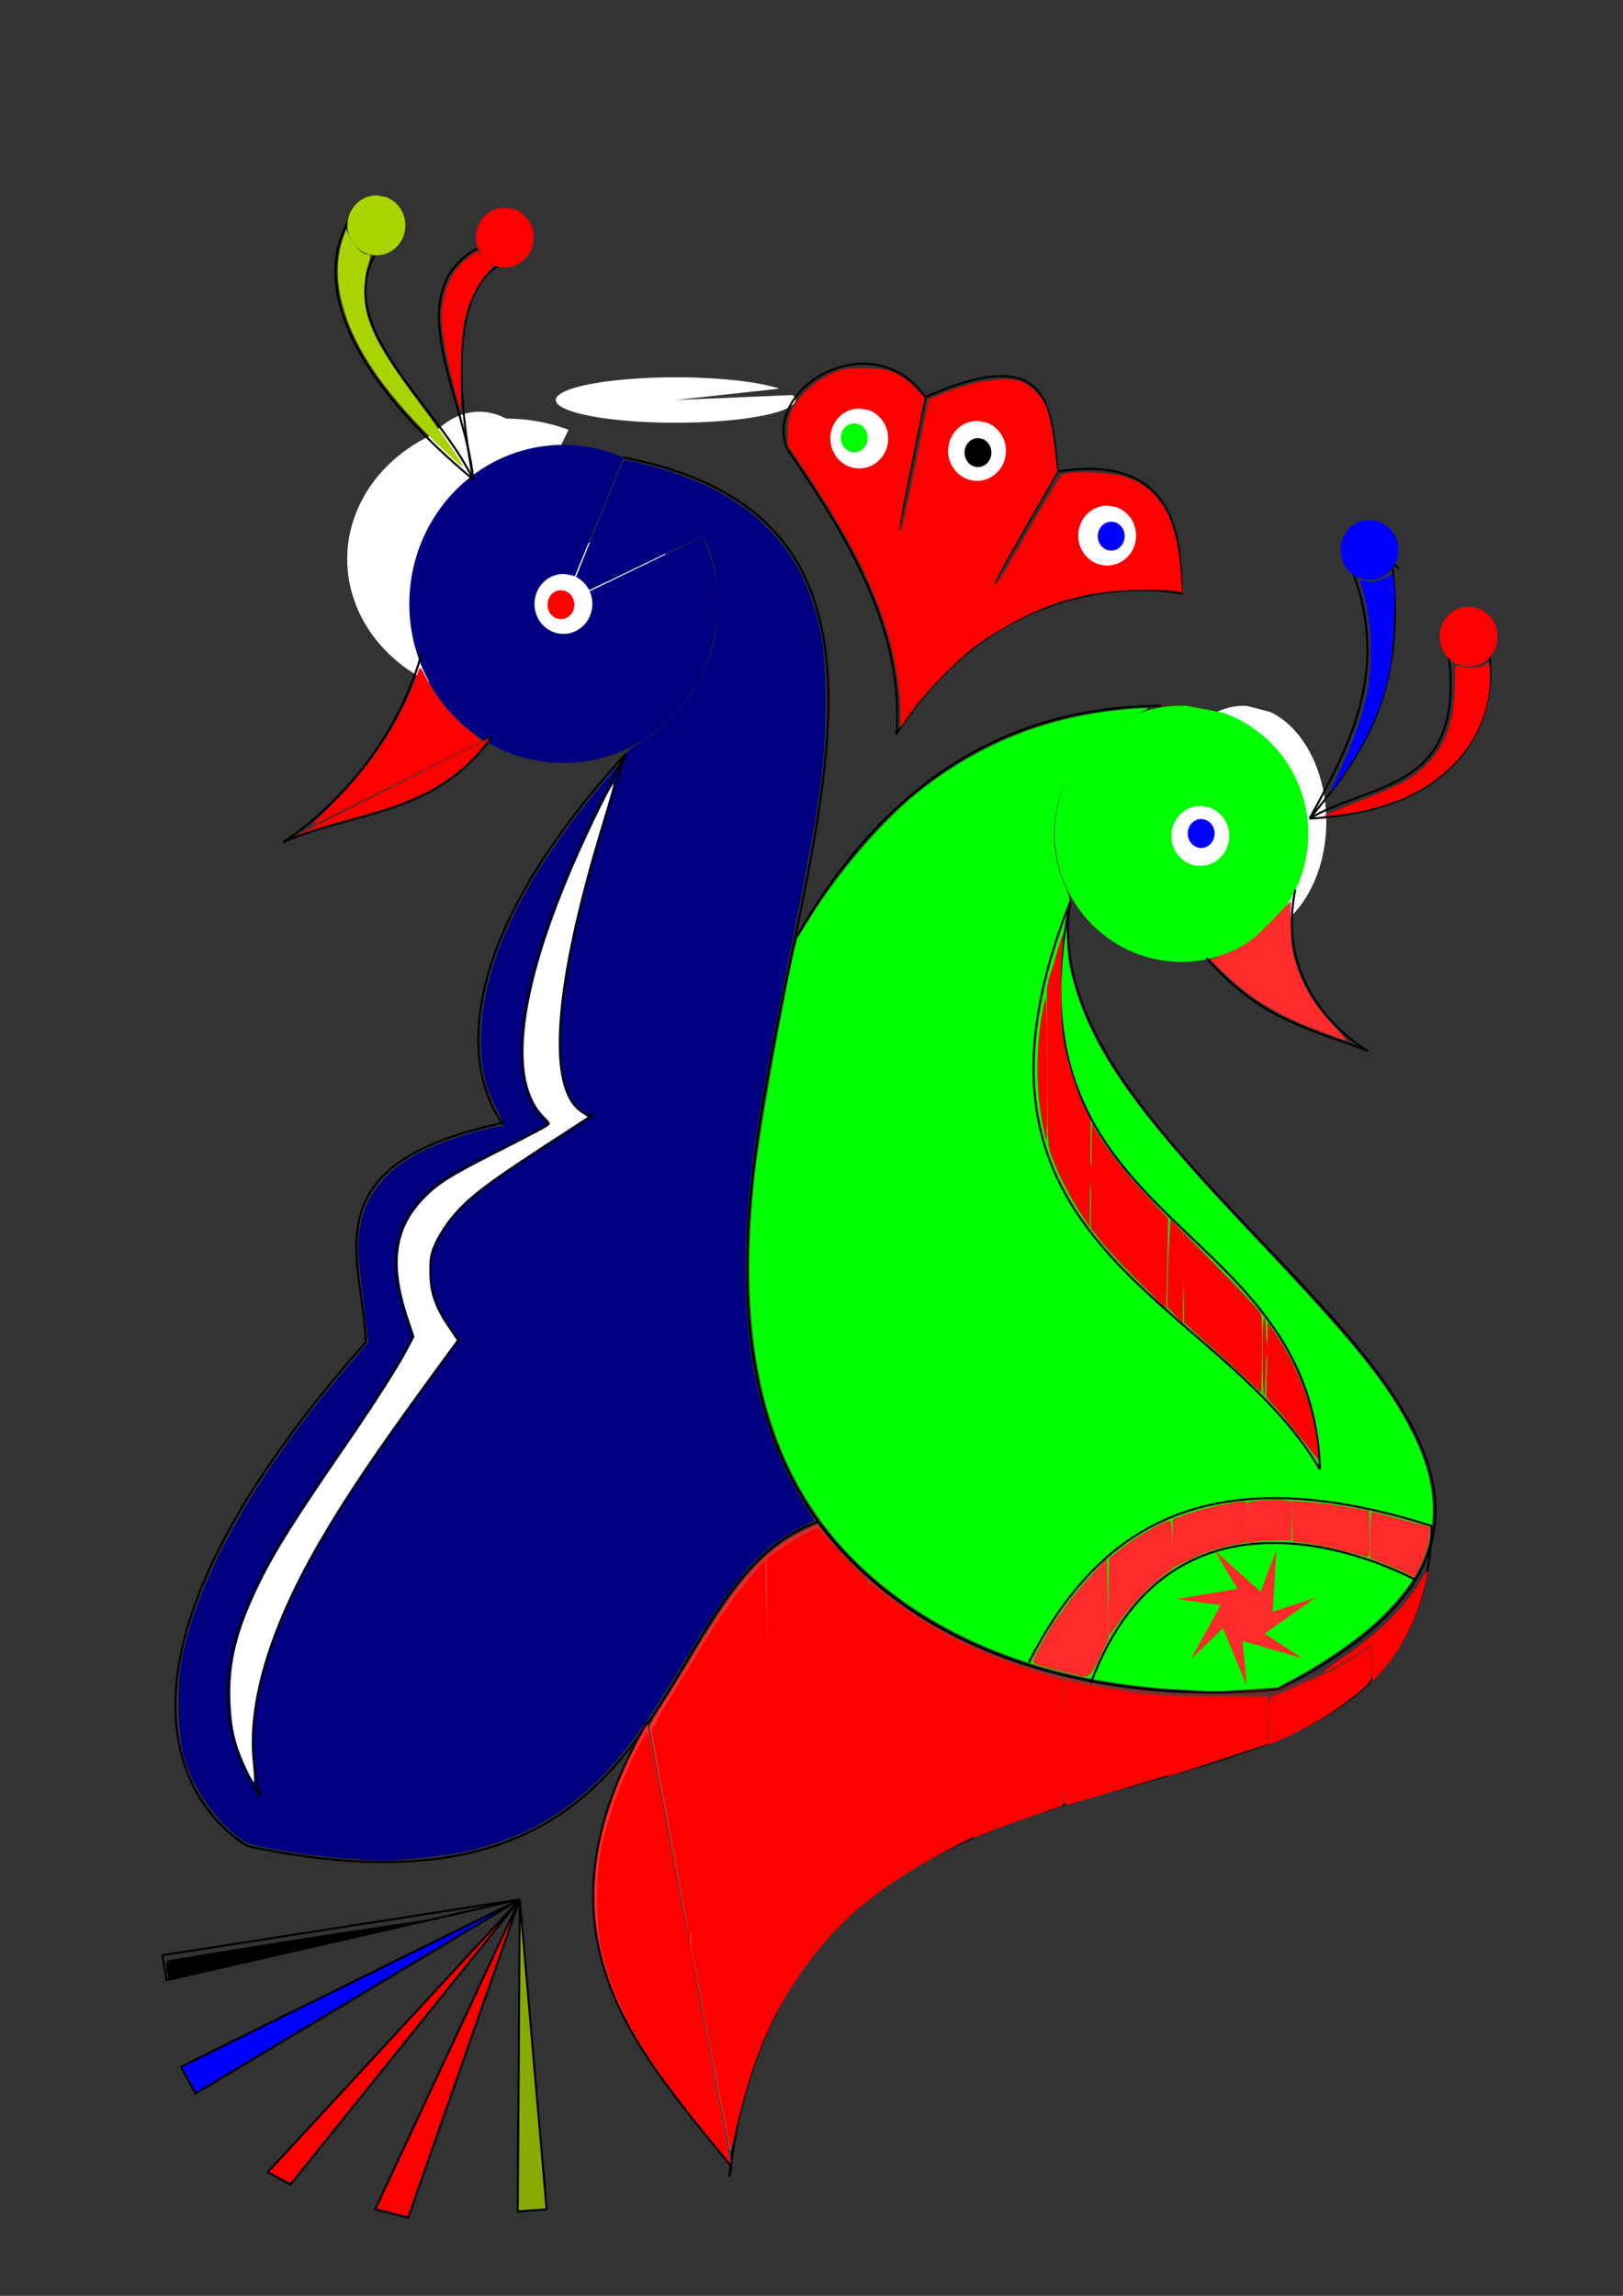 <?xml version="1.0" encoding="UTF-8" standalone="no"?>
<!-- Created with Inkscape (http://www.inkscape.org/) -->

<svg
   xmlns:dc="http://purl.org/dc/elements/1.1/"
   xmlns:cc="http://creativecommons.org/ns#"
   xmlns:rdf="http://www.w3.org/1999/02/22-rdf-syntax-ns#"
   xmlns:svg="http://www.w3.org/2000/svg"
   xmlns="http://www.w3.org/2000/svg"
   xmlns:xlink="http://www.w3.org/1999/xlink"
   xmlns:sodipodi="http://sodipodi.sourceforge.net/DTD/sodipodi-0.dtd"
   xmlns:inkscape="http://www.inkscape.org/namespaces/inkscape"
   width="210mm"
   height="297mm"
   viewBox="0 0 210 297"
   version="1.1"
   id="svg8"
   inkscape:version="0.92.2 (5c3e80d, 2017-08-06)"
   sodipodi:docname="drawing.svg">
  <rect x="0" y="0" width="210" height="297" fill="#333333" stroke="none"/>
  <defs
     id="defs2">
    <linearGradient
       inkscape:collect="always"
       id="linearGradient2361">
      <stop
         style="stop-color:#ff2a2a;stop-opacity:1;"
         offset="0"
         id="stop2357" />
      <stop
         style="stop-color:#ff2a2a;stop-opacity:0;"
         offset="1"
         id="stop2359" />
    </linearGradient>
    <linearGradient
       inkscape:collect="always"
       xlink:href="#linearGradient2361"
       id="linearGradient2365"
       x1="227.512"
       y1="936.274"
       x2="607.162"
       y2="936.274"
       gradientUnits="userSpaceOnUse"
       gradientTransform="matrix(0.265,0,0,0.265,23.813,-10.054)" />
  </defs>
  <sodipodi:namedview
     id="base"
     pagecolor="#ffffff"
     bordercolor="#666666"
     borderopacity="1.0"
     inkscape:pageopacity="0.0"
     inkscape:pageshadow="2"
     inkscape:zoom="0.98994949"
     inkscape:cx="248.52059"
     inkscape:cy="430.82926"
     inkscape:document-units="mm"
     inkscape:current-layer="layer1"
     showgrid="false"
     inkscape:window-width="1920"
     inkscape:window-height="1001"
     inkscape:window-x="-9"
     inkscape:window-y="-9"
     inkscape:window-maximized="1" />
  <g
     inkscape:label="Layer 1"
     inkscape:groupmode="layer"
     id="layer1">
    <path
       style="opacity:1;fill:#ffffff;fill-opacity:1;stroke-width:0.265"
       id="path815"
       sodipodi:type="arc"
       sodipodi:cx="62.032066"
       sodipodi:cy="67.250267"
       sodipodi:rx="9.8273821"
       sodipodi:ry="13.98512"
       sodipodi:start="6.0628393"
       sodipodi:end="5.7595865"
       d="M 71.622,64.194 A 9.827,13.985 0 0 1 64.9,80.627 9.827,13.985 0 0 1 52.877,72.333 9.827,13.985 0 0 1 57.777,54.644 a 9.827,13.985 0 0 1 12.766,5.614 l -8.511,6.993 z" />
    <path
       style="opacity:1;fill:#ffffff;fill-opacity:1;stroke-width:0.265"
       id="path817"
       sodipodi:type="arc"
       sodipodi:cx="87.422668"
       sodipodi:cy="51.748638"
       sodipodi:rx="15.501633"
       sodipodi:ry="2.9399648"
       sodipodi:start="6.0628375"
       sodipodi:end="5.7595865"
       d="m 102.549,51.106 a 15.502,2.94 0 0 1 -10.603,3.455 15.502,2.94 0 0 1 -18.966,-1.743 15.502,2.94 0 0 1 7.73,-3.719 15.502,2.94 0 0 1 20.137,1.18 l -13.425,1.47 z" />
    <path
       style="opacity:1;fill:#ffffff;fill-opacity:1;stroke-width:0.265"
       id="path819"
       sodipodi:type="arc"
       sodipodi:cx="65.506569"
       sodipodi:cy="72.328392"
       sodipodi:rx="20.579754"
       sodipodi:ry="18.174328"
       sodipodi:start="6.0628375"
       sodipodi:end="5.1142217"
       d="M 85.589,68.356 A 20.58,18.174 0 0 1 74.597,88.634 20.58,18.174 0 0 1 49.696,83.962 20.58,18.174 0 0 1 48.987,61.49 20.58,18.174 0 0 1 73.555,55.602 l -8.049,16.727 z" />
    <path
       style="opacity:1;fill:#000080;fill-opacity:1;stroke-width:0.307"
       id="path821"
       sodipodi:type="arc"
       sodipodi:cx="72.901184"
       sodipodi:cy="78.129166"
       sodipodi:rx="19.938307"
       sodipodi:ry="20.579752"
       sodipodi:start="5.8450878"
       sodipodi:end="5.1142161"
       d="M 90.957,69.399 A 19.938,20.58 0 0 1 84.499,94.869 19.938,20.58 0 0 1 59.061,92.943 19.938,20.58 0 0 1 56.273,66.773 19.938,20.58 0 0 1 80.699,59.189 l -7.798,18.941 z" />
    <path
       style="fill:none;stroke:#000000;stroke-width:0.265px;stroke-linecap:butt;stroke-linejoin:miter;stroke-opacity:1"
       d="M 81.008,97.452 C 51.074,130.326 65.239,145.56 65.239,145.56 l -0.535,-0.535 0.267,0.267 C 39.7,150.654 47.026,162.878 47.332,173.623 2.95,223.815 32.078,238.827 32.098,238.837"
       id="path2265"
       inkscape:connector-curvature="0"
       sodipodi:nodetypes="cccccc" />
    <path
       style="fill:none;stroke:#000000;stroke-width:0.265px;stroke-linecap:butt;stroke-linejoin:miter;stroke-opacity:1"
       d="M 80.699,59.189 C 141.814,71.005 73.476,151.732 105.864,196.876 v 0"
       id="path2267"
       inkscape:connector-curvature="0"
       sodipodi:nodetypes="ccc" />
    <path
       style="fill:none;stroke:#000000;stroke-width:0.265px;stroke-linecap:butt;stroke-linejoin:miter;stroke-opacity:1"
       d="m 32.098,238.837 c 57.708,12.246 50.886,-34.093 73.766,-41.961 v 0"
       id="path2269"
       inkscape:connector-curvature="0"
       sodipodi:nodetypes="ccc" />
    <path
       style="opacity:1;fill:#000080;fill-opacity:1;stroke-width:0.267"
       d="m 45.254,240.456 c -3.568,-0.231 -6.174,-0.572 -10.334,-1.35 -2.801,-0.524 -3.079,-0.635 -4.537,-1.81 -3.013,-2.427 -5.563,-6.386 -6.65,-10.326 -0.693,-2.511 -0.833,-8.611 -0.271,-11.817 1.853,-10.577 9.369,-24.068 21.078,-37.836 l 3.131,-3.682 -0.409,-3.4 c -1,-8.307 -1.049,-9.057 -0.719,-11.176 0.832,-5.354 4.453,-9.002 11.394,-11.483 3.098,-1.107 6.763,-2.06 7.107,-1.848 0.448,0.277 0.282,-0.205 -0.782,-2.269 -1.512,-2.934 -2.008,-5.142 -2.013,-8.963 -0.012,-9.874 5.531,-21.275 16.592,-34.127 1.225,-1.424 2.232,-2.747 2.236,-2.94 0.004,-0.193 0.92,-0.892 2.035,-1.554 2.963,-1.758 5.888,-4.94 7.443,-8.096 1.844,-3.744 2.361,-6.185 2.21,-10.454 -0.1,-2.848 -0.257,-3.909 -0.843,-5.704 -0.396,-1.213 -0.848,-2.205 -1.004,-2.205 -0.156,0 -4.139,1.865 -8.851,4.144 -4.712,2.279 -8.613,4.098 -8.669,4.042 -0.083,-0.083 7.054,-17.72 7.3,-18.039 0.155,-0.2 4.345,0.865 6.899,1.753 9.438,3.284 15.174,8.87 17.773,17.309 1.09,3.54 1.451,6.616 1.444,12.306 -0.01,8.219 -0.703,13.019 -4.806,33.275 -3.909,19.299 -4.92,25.85 -5.453,35.309 -0.305,5.416 -0.037,11.647 0.699,16.274 1.121,7.048 3.608,13.844 6.982,19.073 0.651,1.009 1.147,1.851 1.102,1.871 -6.64,2.99 -9.584,6.182 -16.923,18.344 -3.919,6.496 -5.689,9.096 -8.403,12.348 -5.495,6.583 -12.076,10.516 -20.498,12.249 -2.342,0.482 -8.851,1.112 -10.517,1.019 -0.367,-0.021 -2.051,-0.127 -3.742,-0.237 z"
       id="path2271"
       inkscape:connector-curvature="0" />
    <path
       style="opacity:1;fill:#ffffff;fill-opacity:1;stroke-width:0.265"
       id="path2275"
       sodipodi:type="arc"
       sodipodi:cx="72.901184"
       sodipodi:cy="78.129166"
       sodipodi:rx="3.7417734"
       sodipodi:ry="3.8754082"
       sodipodi:start="5.0426997"
       sodipodi:end="4.7522532"
       d="m 74.115,74.463 a 3.742,3.875 0 0 1 2.405,4.654 3.742,3.875 0 0 1 -4.307,2.822 3.742,3.875 0 0 1 -3.03,-4.244 3.742,3.875 0 0 1 3.867,-3.437"
       sodipodi:open="true" />
    <path
       style="fill:none;stroke:#000000;stroke-width:0.277px;stroke-linecap:butt;stroke-linejoin:miter;stroke-opacity:1"
       d="M 54.543,84.624 C 49.835,101.019 36.645,108.939 36.645,108.939"
       id="path2277"
       inkscape:connector-curvature="0"
       sodipodi:nodetypes="cc" />
    <path
       style="fill:#ff0000;stroke:#000000;stroke-width:0.282px;stroke-linecap:butt;stroke-linejoin:miter;stroke-opacity:1"
       d="M 63.629,95.319 C 56.463,105.513 45.808,104.916 36.646,108.935"
       id="path2279"
       inkscape:connector-curvature="0"
       sodipodi:nodetypes="cc" />
    <path
       style="opacity:1;fill:#ff0000;fill-opacity:1;stroke-width:0.267"
       d="m 43.34,103.693 c 5.016,-5.048 8.707,-10.843 10.846,-17.028 0.148,-0.428 0.326,-0.237 0.977,1.055 1.364,2.703 3.328,5.06 5.94,7.125 l 1.284,1.015 -10.971,5.487 c -6.034,3.018 -11.022,5.487 -11.084,5.487 -0.062,0 1.291,-1.413 3.008,-3.14 z"
       id="path2281"
       inkscape:connector-curvature="0" />
    <path
       style="fill:none;stroke:#000000;stroke-width:0.265px;stroke-linecap:butt;stroke-linejoin:miter;stroke-opacity:1"
       d="M 81.008,97.452 C 59.108,138.514 70.225,144.757 71.119,145.293"
       id="path2283"
       inkscape:connector-curvature="0"
       sodipodi:nodetypes="cc" />
    <path
       style="fill:none;stroke:#000000;stroke-width:0.265px;stroke-linecap:butt;stroke-linejoin:miter;stroke-opacity:1"
       d="M 81.008,97.452 C 65.186,144.491 76.007,144.224 76.732,144.224"
       id="path2285"
       inkscape:connector-curvature="0"
       sodipodi:nodetypes="cc" />
    <path
       style="fill:none;stroke:#000000;stroke-width:0.265px;stroke-linecap:butt;stroke-linejoin:miter;stroke-opacity:1"
       d="m 71.119,145.293 c -9.778,6.289 -25.843,7.92 -17.64,27.529 -10.09,19.773 -33.589,39.183 -19.778,59.601"
       id="path2287"
       inkscape:connector-curvature="0"
       sodipodi:nodetypes="ccc" />
    <path
       style="fill:none;stroke:#000000;stroke-width:0.265px;stroke-linecap:butt;stroke-linejoin:miter;stroke-opacity:1"
       d="m 76.732,144.224 c -11.556,8.185 -28.788,14.867 -17.373,29.132 -13.854,18.907 -30.876,41.116 -25.658,59.067"
       id="path2289"
       inkscape:connector-curvature="0"
       sodipodi:nodetypes="ccc" />
    <path
       style="opacity:1;fill:#ffffff;fill-opacity:1;stroke-width:0.267"
       d="m 31.939,228.929 c -1.448,-3.061 -1.966,-5.177 -2.113,-8.64 -0.223,-5.241 0.831,-9.446 3.95,-15.769 1.857,-3.764 4.487,-7.952 10.381,-16.531 4.433,-6.451 7.37,-11.036 8.706,-13.588 l 0.77,-1.471 -0.833,-2.513 c -2.253,-6.801 -1.682,-11.355 1.901,-15.153 1.923,-2.038 3.504,-3.039 9.935,-6.289 3.09,-1.562 5.857,-3.015 6.147,-3.23 0.514,-0.379 0.502,-0.418 -0.461,-1.41 -5.185,-5.347 -2.491,-19.89 7.391,-39.908 0.98,-1.984 1.729,-3.307 1.666,-2.94 -0.064,0.367 -0.74,2.713 -1.503,5.212 -6.338,20.749 -7.319,34.106 -2.731,37.197 l 0.893,0.602 -2.764,1.792 c -10.337,6.703 -12.399,8.239 -14.767,10.998 -0.722,0.841 -1.684,2.311 -2.138,3.266 -0.728,1.53 -0.825,2.008 -0.813,4.009 0.015,2.677 0.609,4.437 2.394,7.099 l 1.153,1.719 -3.661,5.012 c -6.943,9.505 -10.979,15.509 -14.311,21.289 -6.339,10.997 -9.212,20.617 -8.426,28.218 0.142,1.372 0.208,2.546 0.146,2.608 -0.062,0.062 -0.472,-0.649 -0.912,-1.579 z"
       id="path2291"
       inkscape:connector-curvature="0" />
    <path
       style="fill:none;stroke:#000000;stroke-width:0.265px;stroke-linecap:butt;stroke-linejoin:miter;stroke-opacity:1"
       d="M 103.192,120.971 C 114.328,101.647 129.83,91.387 150.231,91.305 h -0.802"
       id="path2293"
       inkscape:connector-curvature="0"
       sodipodi:nodetypes="ccc" />
    <path
       style="opacity:1;fill:#ffffff;fill-opacity:1;stroke-width:0.265"
       id="path2295"
       sodipodi:type="arc"
       sodipodi:cx="160.92146"
       sodipodi:cy="106.27163"
       sodipodi:rx="10.690784"
       sodipodi:ry="14.967096"
       sodipodi:start="5.0426925"
       sodipodi:end="4.7522523"
       sodipodi:open="true"
       d="m 164.389,92.114 a 10.691,14.967 0 0 1 6.87,17.972 10.691,14.967 0 0 1 -12.305,10.897 10.691,14.967 0 0 1 -8.656,-16.391 10.691,14.967 0 0 1 11.049,-13.275" />
    <path
       style="opacity:1;fill:#00ff00;fill-opacity:1;stroke-width:0.348"
       id="path2299"
       sodipodi:type="arc"
       sodipodi:cx="152.8786"
       sodipodi:cy="107.86464"
       sodipodi:rx="16.405006"
       sodipodi:ry="16.570713"
       sodipodi:start="5.0426925"
       sodipodi:end="4.7522523"
       sodipodi:open="true"
       d="M 158.199,92.19 A 16.405,16.571 0 0 1 168.742,112.088 16.405,16.571 0 0 1 149.86,124.152 16.405,16.571 0 0 1 136.577,106.005 16.405,16.571 0 0 1 153.532,91.307" />
    <path
       style="fill:none;stroke:#000000;stroke-width:0.265px;stroke-linecap:butt;stroke-linejoin:miter;stroke-opacity:1"
       d="m 105.864,196.876 c 20.342,27.053 59.562,21.655 59.601,21.649"
       id="path2305"
       inkscape:connector-curvature="0"
       sodipodi:nodetypes="cc" />
    <path
       style="fill:none;stroke:#000000;stroke-width:0.265px;stroke-linecap:butt;stroke-linejoin:miter;stroke-opacity:1"
       d="m 138.471,116.695 c -6.175,37.542 87.099,71.336 26.994,101.83"
       id="path2307"
       inkscape:connector-curvature="0"
       sodipodi:nodetypes="cc" />
    <path
       style="opacity:1;fill:#00ff00;fill-opacity:1;stroke-width:0.267"
       d="m 152.162,218.545 c -13.151,-0.753 -24.862,-4.382 -34.077,-10.56 -17.207,-11.535 -23.655,-29.687 -20.297,-57.133 0.865,-7.068 4.841,-28.613 5.461,-29.587 0.14,-0.221 0.861,-1.382 1.601,-2.581 3.559,-5.762 9.291,-12.443 13.769,-16.047 7.639,-6.149 16.1,-9.668 25.848,-10.751 1.427,-0.159 2.991,-0.285 3.475,-0.282 0.817,0.006 0.772,0.05 -0.633,0.628 -2.596,1.068 -4.032,2.047 -6.12,4.175 -4.838,4.93 -6.138,11.986 -3.363,18.252 0.537,1.213 0.63,1.692 0.428,2.222 -0.398,1.046 -0.304,5.681 0.166,8.162 0.233,1.229 0.846,3.377 1.363,4.774 2.93,7.916 8.391,15.267 22.14,29.801 13.551,14.324 17.598,19.326 20.806,25.718 1.77,3.526 2.603,6.568 2.655,9.696 0.091,5.462 -1.938,9.679 -6.953,14.451 -2.533,2.41 -7,5.545 -10.815,7.587 l -2.321,1.243 -3.827,0.247 c -4.154,0.268 -4.366,0.268 -9.306,-0.015 z"
       id="path2341"
       inkscape:connector-curvature="0" />
    <path
       style="fill:none;stroke:#000000;stroke-width:0.265px;stroke-linecap:butt;stroke-linejoin:miter;stroke-opacity:1"
       d="m 185.243,197.41 c -1.171,49.903 -82.728,14.559 -90.872,84.19 l 0.267,-1.336"
       id="path2351"
       inkscape:connector-curvature="0"
       sodipodi:nodetypes="ccc" />
    <path
       style="fill:#ff2a2a;stroke:#000000;stroke-width:0.282px;stroke-linecap:butt;stroke-linejoin:miter;stroke-opacity:1"
       d="m 83.715,222.807 c -15.737,27.251 -1.589,42.007 10.915,57.451"
       id="path2353"
       inkscape:connector-curvature="0"
       sodipodi:nodetypes="cc" />
    <path
       style="opacity:1;fill:url(#linearGradient2365);fill-opacity:1;stroke-width:0.267"
       d="m 94.336,277.886 c -0.252,-0.944 -10.326,-54.053 -10.327,-54.444 -5.29e-4,-0.177 0.76,-1.5 1.689,-2.94 0.929,-1.44 2.847,-4.55 4.262,-6.91 5.606,-9.356 8.984,-13.105 14.087,-15.637 l 1.688,-0.837 0.696,0.891 c 7.593,9.726 19.441,16.57 33.704,19.467 6.468,1.314 10.704,1.674 18.432,1.568 l 6.728,-0.73 2.904,-0.945 c 8.716,-2.835 12.865,-8.768 15.522,-13.587 0.905,-1.642 0.96,-1.34 0.261,1.433 -1.964,7.793 -6.82,13.56 -14.896,17.691 -5.027,2.572 -9.242,4.045 -21.199,7.411 -12.715,3.579 -16.791,4.911 -22.451,7.337 -17.376,7.448 -27.36,20.319 -30.689,39.564 -0.195,1.129 -0.259,1.233 -0.41,0.668 z"
       id="path2355"
       inkscape:connector-curvature="0"
       sodipodi:nodetypes="ccsssccsscsssssscc" />
    <path
       style="opacity:1;fill:#ffffff;fill-opacity:1;stroke-width:0.265"
       id="path2275-8"
       sodipodi:type="arc"
       sodipodi:cx="155.30881"
       sodipodi:cy="108.14252"
       sodipodi:rx="3.7417734"
       sodipodi:ry="3.8754082"
       sodipodi:start="5.0426997"
       sodipodi:end="4.7522532"
       d="m 156.522,104.477 a 3.742,3.875 0 0 1 2.405,4.654 3.742,3.875 0 0 1 -4.307,2.822 3.742,3.875 0 0 1 -3.03,-4.244 3.742,3.875 0 0 1 3.867,-3.437"
       sodipodi:open="true" />
    <path
       style="fill:none;stroke:#000000;stroke-width:0.265px;stroke-linecap:butt;stroke-linejoin:miter;stroke-opacity:1"
       d="m 167.604,115.091 c -2.947,14.067 9.349,20.844 9.354,20.847"
       id="path2382"
       inkscape:connector-curvature="0"
       sodipodi:nodetypes="cc" />
    <path
       style="fill:none;stroke:#000000;stroke-width:0.265px;stroke-linecap:butt;stroke-linejoin:miter;stroke-opacity:1"
       d="m 156.111,123.911 c 6.949,8.082 13.898,9.336 20.847,12.027"
       id="path2384"
       inkscape:connector-curvature="0"
       sodipodi:nodetypes="cc" />
    <path
       style="opacity:1;fill:#ff2a2a;fill-opacity:1;stroke-width:0.267"
       d="m 171.266,133.599 c -5.743,-2.145 -9.264,-4.232 -12.69,-7.524 l -2.005,-1.926 1.634,-0.593 c 2.592,-0.941 3.817,-1.798 6.386,-4.468 l 2.404,-2.499 0.03,3.074 c 0.025,2.535 0.153,3.448 0.728,5.212 0.94,2.88 2.325,5.147 4.682,7.659 1.081,1.153 1.863,2.089 1.737,2.081 -0.126,-0.008 -1.434,-0.465 -2.907,-1.015 z"
       id="path2386"
       inkscape:connector-curvature="0" />
    <path
       style="fill:none;stroke:#000000;stroke-width:0.265px;stroke-linecap:butt;stroke-linejoin:miter;stroke-opacity:1"
       d="m 133.126,215.05 c 8.567,-16.741 22.303,-27.105 52.118,-17.64"
       id="path2388"
       inkscape:connector-curvature="0"
       sodipodi:nodetypes="cc" />
    <path
       style="fill:none;stroke:#000000;stroke-width:0.268px;stroke-linecap:butt;stroke-linejoin:miter;stroke-opacity:1"
       d="m 141.146,217.722 c 11.313,-30.366 41.881,-13.405 41.959,-13.362"
       id="path2392"
       inkscape:connector-curvature="0"
       sodipodi:nodetypes="cc" />
    <path
       sodipodi:type="star"
       style="opacity:1;fill:#ff2a2a;fill-opacity:1;stroke-width:0.312"
       id="path2394"
       sodipodi:sides="7"
       sodipodi:cx="161.22314"
       sodipodi:cy="208.83654"
       sodipodi:r1="9.2090101"
       sodipodi:r2="3.4711647"
       sodipodi:arg1="0.66404616"
       sodipodi:arg2="1.7005686"
       inkscape:flatsided="false"
       inkscape:rounded="0"
       inkscape:randomized="0"
       d="m 168.475,214.512 -7.701,-2.234 0.533,5.767 -3.055,-7.414 -4.176,4.013 3.891,-7.011 -5.741,-0.763 7.908,-1.329 -2.983,-4.964 5.97,5.354 2.021,-5.427 -0.464,8.005 5.503,-1.803 -6.548,4.629 z"
       inkscape:transform-center-x="0.64457076"
       inkscape:transform-center-y="-1.7213719" />
    <path
       style="opacity:1;fill:#ff2a2a;fill-opacity:1;stroke-width:0.267"
       d="m 151.685,199.642 0.075,-3.14 2.122,-0.742 c 1.937,-0.678 5.909,-1.529 7.134,-1.529 0.454,0 0.5,0.24 0.5,2.638 v 2.638 l -1.67,0.316 c -2.334,0.442 -4.05,1.018 -6.141,2.063 -0.989,0.494 -1.864,0.898 -1.946,0.898 -0.082,0 -0.115,-1.413 -0.073,-3.14 z"
       id="path2418"
       inkscape:connector-curvature="0" />
    <path
       style="opacity:1;fill:#ff2a2a;fill-opacity:1;stroke-width:0.267"
       d="m 143.421,206.803 0.055,-5.2 1.509,-1.214 c 1.535,-1.235 4.956,-3.279 6.032,-3.604 0.586,-0.177 0.594,-0.144 0.668,2.976 l 0.075,3.156 -1.203,0.9 c -2.393,1.791 -4.921,4.617 -6.87,7.681 -0.256,0.403 -0.311,-0.554 -0.267,-4.695 z"
       id="path2420"
       inkscape:connector-curvature="0" />
    <path
       style="opacity:1;fill:#ff2a2a;fill-opacity:1;stroke-width:0.267"
       d="m 139.466,216.763 c -0.294,-0.068 -0.986,-0.239 -1.537,-0.38 l -1.002,-0.257 v -3.497 -3.497 l 1.178,-1.651 c 0.648,-0.908 2.061,-2.597 3.14,-3.753 l 1.962,-2.102 0.134,5.172 0.134,5.172 -1.203,2.487 c -1.243,2.57 -1.334,2.645 -2.806,2.306 z"
       id="path2422"
       inkscape:connector-curvature="0" />
    <path
       style="opacity:1;fill:#ff2a2a;fill-opacity:1;stroke-width:0.267"
       d="m 138.063,216.35 -1.136,-0.279 v -3.388 -3.388 l 1.082,-1.451 c 0.595,-0.798 1.948,-2.431 3.007,-3.628 l 1.925,-2.177 0.172,2.311 c 0.095,1.271 0.185,3.537 0.2,5.035 0.028,2.702 0.019,2.743 -1.108,4.944 -1.083,2.116 -1.18,2.222 -2.071,2.261 -0.514,0.022 -1.447,-0.085 -2.071,-0.238 z"
       id="path2424"
       inkscape:connector-curvature="0" />
    <path
       style="opacity:1;fill:#ff2a2a;fill-opacity:1;stroke-width:0.267"
       d="m 135.517,215.747 c -2.301,-0.633 -2.235,-0.447 -0.979,-2.742 0.623,-1.139 1.415,-2.489 1.761,-3.001 l 0.628,-0.931 v 3.537 c 0,1.945 -0.03,3.526 -0.067,3.513 -0.037,-0.013 -0.641,-0.182 -1.343,-0.375 z"
       id="path2426"
       inkscape:connector-curvature="0" />
    <path
       style="opacity:1;fill:#ff2a2a;fill-opacity:1;stroke-width:0.267"
       d="m 173.677,200.6 c -1.617,-0.423 -3.722,-0.857 -4.677,-0.964 l -1.737,-0.194 -0.077,-2.646 -0.077,-2.646 2.482,0.188 c 1.365,0.103 3.625,0.392 5.021,0.642 l 2.539,0.454 0.076,3.007 c 0.058,2.323 -0.002,2.998 -0.267,2.968 -0.189,-0.021 -1.666,-0.385 -3.283,-0.808 z"
       id="path2428"
       inkscape:connector-curvature="0" />
    <path
       style="opacity:1;fill:#ff2a2a;fill-opacity:1;stroke-width:0.267"
       d="m 161.516,196.959 v -2.683 l 1.972,-0.185 c 1.085,-0.102 2.347,-0.102 2.806,-0.002 l 0.834,0.183 v 2.518 2.518 h -1.971 c -1.084,0 -2.347,0.075 -2.806,0.167 l -0.835,0.167 z"
       id="path2430"
       inkscape:connector-curvature="0" />
    <path
       style="opacity:1;fill:#ff2a2a;fill-opacity:1;stroke-width:0.267"
       d="m 182.096,203.586 c -0.514,-0.276 -1.807,-0.838 -2.873,-1.249 l -1.938,-0.747 v -3.012 c 0,-1.657 0.088,-3.012 0.196,-3.012 0.108,0 1.865,0.449 3.905,0.998 l 3.709,0.998 -0.17,1.475 c -0.094,0.811 -0.558,2.279 -1.032,3.263 l -0.862,1.788 z"
       id="path2432"
       inkscape:connector-curvature="0" />
    <path
       style="fill:none;stroke:#000000;stroke-width:0.265px;stroke-linecap:butt;stroke-linejoin:miter;stroke-opacity:1"
       d="m 67.255,245.722 -46.238,7.216 0.535,3.207 z"
       id="path2434"
       inkscape:connector-curvature="0" />
    <path
       style="fill:#0000ff;stroke:#000000;stroke-width:0.265px;stroke-linecap:butt;stroke-linejoin:miter;stroke-opacity:1"
       d="m 67.255,245.722 -43.832,21.649 1.871,3.474 z"
       id="path2436"
       inkscape:connector-curvature="0" />
    <path
       style="fill:#ff0000;stroke:#000000;stroke-width:0.265px;stroke-linecap:butt;stroke-linejoin:miter;stroke-opacity:1"
       d="m 67.255,245.722 -32.607,35.28 2.94,1.604 29.667,-36.883 v 0 l -18.709,40.09 4.276,1.069 z"
       id="path2438"
       inkscape:connector-curvature="0" />
    <path
       style="fill:#88aa00;stroke:#000000;stroke-width:0.265px;stroke-linecap:butt;stroke-linejoin:miter;stroke-opacity:1"
       d="m 67.255,245.722 -0.267,40.358 3.742,-0.267 z"
       id="path2440"
       inkscape:connector-curvature="0" />
    <path
       style="opacity:1;fill:#000000;fill-opacity:1;stroke-width:1.01"
       d=""
       id="path2442"
       inkscape:connector-curvature="0"
       transform="scale(0.265)" />
    <path
       style="opacity:1;fill:#000000;fill-opacity:1;stroke-width:1.01"
       d="m 81.495,962.545 c -0.385,-2.57 -0.406,-4.966 -0.047,-5.326 0.86,-0.86 126.801,-20.557 129.286,-20.22 1.052,0.143 -26.904,6.805 -62.124,14.805 -35.22,8 -64.572,14.741 -65.225,14.979 -0.748,0.273 -1.449,-1.301 -1.889,-4.239 z"
       id="path2444"
       inkscape:connector-curvature="0"
       transform="scale(0.265)" />
    <path
       style="fill:none;stroke:#000000;stroke-width:0.265px;stroke-linecap:butt;stroke-linejoin:miter;stroke-opacity:1"
       d="m 138.471,116.695 c -8.809,42.517 31.221,40.405 32.314,73.397"
       id="path2446"
       inkscape:connector-curvature="0"
       sodipodi:nodetypes="cc" />
    <path
       style="fill:none;stroke:#000000;stroke-width:0.265px;stroke-linecap:butt;stroke-linejoin:miter;stroke-opacity:1"
       d="m 138.471,116.695 c -17.723,44.819 19.037,50.721 32.314,73.397 v 0"
       id="path2448"
       inkscape:connector-curvature="0"
       sodipodi:nodetypes="ccc" />
    <path
       style="opacity:1;fill:#ff0000;fill-opacity:1;stroke-width:1.01"
       d="m 556.734,626.465 c -6.991,-6.851 -15.295,-15.698 -18.453,-19.66 l -5.741,-7.205 0.27,-25.625 0.27,-25.625 2.737,4.655 c 5.017,8.534 14.709,20.833 24.726,31.378 l 9.913,10.434 -0.505,22.052 -0.505,22.052 z"
       id="path2450"
       inkscape:connector-curvature="0"
       transform="scale(0.265)" />
    <path
       style="opacity:1;fill:#ff0000;fill-opacity:1;stroke-width:1.01"
       d="m 609.835,674.266 c -3.343,-3.14 -11.866,-10.862 -18.94,-17.161 l -12.863,-11.452 0.034,-21.883 0.034,-21.883 18.624,18.898 c 10.243,10.394 18.88,19.94 19.194,21.213 0.313,1.273 0.44,10.339 0.282,20.145 l -0.287,17.83 z"
       id="path2452"
       inkscape:connector-curvature="0"
       transform="scale(0.265)" />
    <path
       style="opacity:1;fill:#ff0000;fill-opacity:1;stroke-width:1.01"
       d="m 636.967,704.166 c -3.394,-4.584 -8.962,-11.369 -12.373,-15.08 l -6.201,-6.746 0.276,-18.508 0.276,-18.508 4.829,7.253 c 10.315,15.493 18.02,36.359 19.565,52.981 0.355,3.818 0.455,6.941 0.223,6.941 -0.232,0 -3.199,-3.75 -6.594,-8.334 z"
       id="path2454"
       inkscape:connector-curvature="0"
       transform="scale(0.265)" />
    <path
       style="opacity:1;fill:#ff0000;fill-opacity:1;stroke-width:1.01"
       d="m 573.739,642.049 -3.788,-3.881 0.129,-10.564 c 0.071,-5.81 0.412,-15.479 0.758,-21.487 l 0.629,-10.923 3.303,3.416 3.303,3.416 -0.273,21.952 -0.273,21.952 z"
       id="path2456"
       inkscape:connector-curvature="0"
       transform="scale(0.265)" />
    <path
       style="opacity:1;fill:#ff0000;fill-opacity:1;stroke-width:1.01"
       d="m 527.368,591.984 c -5.531,-8.549 -10.291,-17.892 -13.615,-26.724 -2.362,-6.274 -2.39,-6.812 -2.39,-45.137 v -38.787 l 3.571,-12.406 c 1.964,-6.824 3.801,-12.636 4.082,-12.917 0.281,-0.281 0.151,3.334 -0.288,8.032 -1.116,11.937 -0.834,34.446 0.539,42.966 1.654,10.266 5.781,23.992 9.848,32.753 l 3.517,7.576 -0.281,25.956 -0.281,25.956 z"
       id="path2458"
       inkscape:connector-curvature="0"
       transform="scale(0.265)" />
    <path
       style="opacity:1;fill:#ff0000;fill-opacity:1;stroke-width:1.01"
       d="m 508.904,548.097 c -3.374,-17.873 -3.02,-40.626 0.907,-58.336 1.211,-5.46 1.354,-2.431 1.447,30.557 0.057,20.14 -0.074,36.618 -0.292,36.618 -0.217,0 -1.146,-3.977 -2.063,-8.839 z"
       id="path2460"
       inkscape:connector-curvature="0"
       transform="scale(0.265)" />
    <path
       style="opacity:1;fill:#ff0000;fill-opacity:1;stroke-width:1.01"
       d="m 617.176,681.607 c -0.417,-0.418 -0.758,-9.411 -0.758,-19.986 0,-13.102 0.329,-18.898 1.033,-18.193 0.651,0.651 0.931,8.044 0.758,19.986 -0.152,10.424 -0.616,18.611 -1.033,18.193 z"
       id="path2462"
       inkscape:connector-curvature="0"
       transform="scale(0.265)" />
    <path
       style="opacity:1;fill:#ff0000;fill-opacity:1;stroke-width:1.01"
       d="m 637.406,703.947 c -2.624,-3.431 -7.895,-9.848 -11.714,-14.259 l -6.943,-8.021 0.602,-17.161 0.602,-17.161 5.261,8.657 c 2.894,4.761 6.24,10.898 7.436,13.637 5.945,13.615 10.702,31.868 9.883,37.915 -0.333,2.46 -0.666,2.227 -5.128,-3.607 z"
       id="path2464"
       inkscape:connector-curvature="0"
       transform="scale(0.265)" />
    <path
       style="opacity:1;fill:#ff0000;fill-opacity:1;stroke-width:1.01"
       d="m 616.653,673.104 c 0,-1.945 0.208,-2.74 0.462,-1.768 0.254,0.972 0.254,2.563 0,3.536 -0.254,0.972 -0.462,0.177 -0.462,-1.768 z"
       id="path2466"
       inkscape:connector-curvature="0"
       transform="scale(0.265)" />
    <path
       style="opacity:1;fill:#ff0000;fill-opacity:1;stroke-width:1.01"
       d="m 638.641,705.623 c -1.945,-2.568 -7.242,-9.033 -11.772,-14.366 l -8.236,-9.696 0.561,-16.981 c 0.648,-19.625 0.198,-19.475 9.238,-3.093 7.984,14.468 15.179,38.002 14.101,46.121 -0.349,2.627 -0.432,2.584 -3.892,-1.985 z"
       id="path2468"
       inkscape:connector-curvature="0"
       transform="scale(0.265)" />
    <path
       style="opacity:1;fill:#ff0000;fill-opacity:1;stroke-width:1.01"
       d="m 640.351,708.123 c -1.005,-1.542 -6.344,-8.195 -11.866,-14.785 l -10.04,-11.982 0.665,-16.866 c 0.651,-16.496 0.705,-16.814 2.477,-14.481 10.128,13.339 21.66,44.285 20.901,56.091 l -0.31,4.825 z"
       id="path2470"
       inkscape:connector-curvature="0"
       transform="scale(0.265)" />
    <path
       style="opacity:1;fill:#ff0000;fill-opacity:1;stroke-width:1.01"
       d="m 633.846,700.117 c -4.582,-5.69 -9.956,-12.246 -11.942,-14.569 l -3.61,-4.223 0.721,-16.709 c 0.397,-9.19 1.068,-16.494 1.492,-16.232 1.578,0.975 10.349,16.893 13.751,24.957 4.677,11.085 8.623,26.655 8.232,32.477 l -0.312,4.645 z"
       id="path2472"
       inkscape:connector-curvature="0"
       transform="scale(0.265)" />
    <path
       style="opacity:1;fill:#ff0000;fill-opacity:1;stroke-width:1.01"
       d="m 617.641,657.446 c 0.038,-7.822 0.064,-7.909 0.82,-2.719 0.43,2.949 0.412,6.586 -0.039,8.081 -0.573,1.9 -0.808,0.286 -0.781,-5.362 z"
       id="path2474"
       inkscape:connector-curvature="0"
       transform="scale(0.265)" />
    <path
       style="opacity:1;fill:#ff0000;fill-opacity:1;stroke-width:1.01"
       d="m 596.72,661.769 -18.183,-16.385 -0.54,-18.212 -0.54,-18.212 -0.218,17.658 -0.218,17.658 -3.269,-3.269 -3.269,-3.269 0.271,-14.895 c 0.149,-8.192 0.54,-17.312 0.868,-20.267 l 0.598,-5.372 2.905,2.784 c 1.598,1.531 2.912,3.721 2.921,4.867 0.011,1.478 0.257,1.704 0.845,0.776 0.589,-0.929 6.004,3.992 18.672,16.967 l 17.843,18.275 v 18.641 c 0,10.253 -0.114,18.641 -0.253,18.641 -0.139,-6e-5 -8.435,-7.374 -18.435,-16.386 z"
       id="path2476"
       inkscape:connector-curvature="0"
       transform="scale(0.265)" />
    <path
       style="opacity:1;fill:#ff0000;fill-opacity:1;stroke-width:1.01"
       d="m 633.37,699.662 c -4.844,-5.996 -10.24,-12.619 -11.991,-14.718 l -3.184,-3.817 0.739,-16.743 c 0.844,-19.129 0.632,-18.973 8.067,-5.927 8.831,15.495 16.212,38.297 15.494,47.865 l -0.318,4.242 z"
       id="path2478"
       inkscape:connector-curvature="0"
       transform="scale(0.265)" />
    <path
       style="opacity:1;fill:#ff0000;fill-opacity:1;stroke-width:1.01"
       d=""
       id="path2480"
       inkscape:connector-curvature="0"
       transform="scale(0.265)" />
    <path
       style="opacity:1;fill:#ff0000;fill-opacity:1;stroke-width:1.01"
       d="m 596.648,661.789 -18.111,-16.365 -0.547,-14.192 -0.547,-14.192 -0.21,13.583 -0.21,13.583 -3.427,-3.321 -3.427,-3.321 0.434,-14.807 c 0.239,-8.144 0.683,-17.241 0.988,-20.217 l 0.554,-5.41 2.944,2.821 c 1.619,1.552 2.944,3.445 2.944,4.207 0,0.762 0.4,1.138 0.89,0.836 0.489,-0.302 8.899,7.628 18.688,17.622 l 17.798,18.172 v 18.684 c 0,10.276 -0.146,18.684 -0.325,18.684 -0.179,0 -8.474,-7.364 -18.435,-16.365 z"
       id="path2482"
       inkscape:connector-curvature="0"
       transform="scale(0.265)" />
    <path
       style="opacity:1;fill:#ff0000;fill-opacity:1;stroke-width:1.01"
       d="m 532.046,574.638 c -0.4,-5.341 -0.49,-9.948 -0.199,-10.239 0.291,-0.291 0.857,3.84 1.257,9.181 0.4,5.341 0.49,9.948 0.199,10.239 -0.291,0.291 -0.857,-3.84 -1.257,-9.181 z"
       id="path2484"
       inkscape:connector-curvature="0"
       transform="scale(0.265)" />
    <path
       style="opacity:1;fill:#ff0000;fill-opacity:1;stroke-width:1.01"
       d="m 526.78,590.066 c -5.145,-8.148 -8.962,-15.703 -12.128,-24.003 -2.482,-6.507 -2.525,-7.144 -3.026,-44.482 l -0.508,-37.881 3.249,-11.112 c 1.787,-6.111 3.32,-11.187 3.405,-11.28 0.086,-0.093 0.172,9.453 0.191,21.213 0.022,13.477 0.515,23.622 1.334,27.442 2.191,10.222 6.236,22.869 9.772,30.548 l 3.367,7.315 -0.539,24 c -0.296,13.2 -0.665,24.135 -0.82,24.3 -0.155,0.165 -2.089,-2.562 -4.298,-6.061 z"
       id="path2486"
       inkscape:connector-curvature="0"
       transform="scale(0.265)" />
    <path
       style="opacity:1;fill:#ff0000;fill-opacity:1;stroke-width:1.01"
       d="m 526.912,590.271 c -5.208,-8.243 -9.02,-15.745 -12.302,-24.208 l -2.56,-6.602 -0.091,-40.406 -0.091,-40.406 3.03,-8.967 3.03,-8.967 0.136,22.604 c 0.13,21.628 0.267,23.106 3.165,34.221 1.666,6.389 4.899,15.935 7.185,21.213 4.041,9.33 4.153,9.891 4.04,20.203 -0.064,5.834 -0.404,16.743 -0.755,24.244 l -0.638,13.637 z"
       id="path2488"
       inkscape:connector-curvature="0"
       transform="scale(0.265)" />
    <path
       style="opacity:1;fill:#ff0000;fill-opacity:1;stroke-width:1.01"
       d="m 423.479,849.908 c 0,-60.455 0.272,-77.76 1.215,-77.178 0.668,0.413 4.663,3.535 8.878,6.937 8.785,7.092 22.871,16.018 33.862,21.456 l 7.563,3.742 -0.004,45.993 -0.004,45.993 -12.574,6.354 c -11.817,5.971 -24.826,14.007 -34.642,21.398 l -4.293,3.232 z"
       id="path2490"
       inkscape:connector-curvature="0"
       transform="scale(0.265)" />
    <path
       style="opacity:1;fill:#ff0000;fill-opacity:1;stroke-width:1.01"
       d="m 474.997,850.954 v -46.404 l 6.313,2.853 c 5.197,2.348 24.347,8.953 35.103,12.106 l 2.525,0.74 v 30.586 30.586 l -16.668,5.769 c -9.167,3.173 -18.884,6.759 -21.594,7.968 -2.71,1.21 -5.096,2.2 -5.303,2.2 -0.207,0 -0.377,-20.882 -0.377,-46.404 z"
       id="path2492"
       inkscape:connector-curvature="0"
       transform="scale(0.265)" />
    <path
       style="opacity:1;fill:#ff0000;fill-opacity:1;stroke-width:1.01"
       d="m 519.443,850.518 v -30.677 l 5.808,1.409 c 8.346,2.024 27.74,5.174 36.871,5.988 l 7.829,0.698 v 19.411 19.411 l -24.237,7.219 c -13.33,3.97 -24.695,7.219 -25.254,7.219 -0.66,0 -1.017,-10.765 -1.017,-30.677 z"
       id="path2494"
       inkscape:connector-curvature="0"
       transform="scale(0.265)" />
    <path
       style="opacity:1;fill:#ff0000;fill-opacity:1;stroke-width:1.01"
       d="m 569.951,847.627 1.9e-4,-19.465 h 24.778 24.778 l -0.282,11.617 -0.282,11.617 -21.718,7.195 c -11.945,3.957 -22.968,7.489 -24.496,7.848 l -2.778,0.653 z"
       id="path2496"
       inkscape:connector-curvature="0"
       transform="scale(0.265)" />
    <path
       style="opacity:1;fill:#ff0000;fill-opacity:1;stroke-width:1.01"
       d="m 619.462,842 c 0.018,-12.658 0.43,-14.062 4.382,-14.913 1.749,-0.377 4.999,-1.729 7.221,-3.005 2.222,-1.276 7.724,-3.728 12.227,-5.45 4.502,-1.722 12.23,-5.8 17.173,-9.064 l 8.986,-5.933 0.295,8.068 c 0.341,9.337 0.547,8.974 -9.677,17.117 -9.845,7.841 -23.877,15.981 -36.998,21.464 l -3.622,1.513 z"
       id="path2498"
       inkscape:connector-curvature="0"
       transform="scale(0.265)" />
    <path
       style="opacity:1;fill:#ff0000;fill-opacity:1;stroke-width:1.01"
       d="m 670,812.252 c -0.024,-4.861 -0.296,-8.839 -0.604,-8.839 -0.308,0 -3.149,1.755 -6.313,3.901 -6.353,4.307 -16.337,9.59 -16.956,8.971 -0.218,-0.218 4.04,-3.396 9.462,-7.064 17.324,-11.719 30.389,-24.625 38.069,-37.605 4.109,-6.944 4.329,-6.343 1.59,4.354 -3.926,15.335 -11.133,29.413 -20.292,39.637 l -4.912,5.483 z"
       id="path2500"
       inkscape:connector-curvature="0"
       transform="scale(0.265)" />
    <path
       style="opacity:1;fill:#ff0000;fill-opacity:1;stroke-width:1.01"
       d="m 619.856,840.653 c 0.403,-5.932 1.236,-10.953 1.92,-11.583 0.665,-0.612 6.209,-3.295 12.32,-5.963 15.41,-6.727 22.286,-10.236 29.042,-14.818 l 5.808,-3.94 v 8.025 8.025 l -5.139,4.62 c -2.826,2.541 -8.32,6.735 -12.208,9.32 -7.436,4.943 -25.902,14.817 -30.03,16.056 l -2.425,0.728 z"
       id="path2502"
       inkscape:connector-curvature="0"
       transform="scale(0.265)" />
    <path
       style="opacity:1;fill:#ff0000;fill-opacity:1;stroke-width:1.01"
       d=""
       id="path2504"
       inkscape:connector-curvature="0"
       transform="scale(0.265)" />
    <path
       style="opacity:1;fill:#ff0000;fill-opacity:1;stroke-width:1.01"
       d="m 374.748,875.353 -0.261,-114.402 5.556,-4.128 c 3.056,-2.27 8.681,-5.706 12.501,-7.635 l 6.945,-3.507 3.108,3.865 c 1.71,2.126 7.129,8.006 12.044,13.069 l 8.936,9.204 -0.06,77.669 -0.06,77.669 -9.005,8.586 c -14.541,13.866 -24.017,26.201 -34.129,44.431 l -5.315,9.581 z"
       id="path2506"
       inkscape:connector-curvature="0"
       transform="scale(0.265)" />
    <path
       style="opacity:1;fill:#ff0000;fill-opacity:1;stroke-width:1.01"
       d="m 356.506,1047.779 c -0.331,-1.339 -4.723,-23.964 -9.76,-50.279 l -9.158,-47.845 -0.007,-68.828 -0.007,-68.828 7.628,-12.354 c 7.821,-12.666 16.231,-24.227 24.031,-33.032 l 4.412,-4.981 0.673,74.595 c 0.37,41.027 0.673,92.387 0.673,114.133 v 39.538 l -3.433,8.53 c -4.902,12.178 -9.332,26.949 -12.075,40.263 -1.649,8.001 -2.558,10.777 -2.976,9.087 z"
       id="path2508"
       inkscape:connector-curvature="0"
       transform="scale(0.265)" />
    <path
       style="opacity:1;fill:#ff0000;fill-opacity:1;stroke-width:1.01"
       d="m 356.52,1045.345 c -0.358,-1.111 -4.645,-22.249 -9.525,-46.972 l -8.874,-44.952 -0.279,-70.545 -0.279,-70.545 6.446,-10.267 c 10.988,-17.501 27.672,-39.6 28.962,-38.363 0.278,0.266 0.755,29.88 1.061,65.808 l 0.556,65.324 0.202,-66.838 0.202,-66.838 3.87,-3.065 c 4.714,-3.733 19.006,-11.548 20.265,-11.08 0.5,0.186 6.184,5.922 12.631,12.747 l 11.722,12.409 0.222,14.361 0.222,14.36 0.312,-13.858 0.312,-13.858 10.326,7.834 c 12.041,9.136 30.435,20.041 42.353,25.109 4.608,1.96 15.652,6.007 24.541,8.994 l 16.162,5.432 0.267,30.238 0.267,30.238 -4.308,1.572 c -2.369,0.865 -11.126,4.039 -19.46,7.055 -8.334,3.016 -15.925,5.798 -16.87,6.182 -1.49,0.606 -1.765,-0.15 -2.078,-5.703 l -0.361,-6.402 -0.195,6.301 -0.195,6.301 -6.963,3.507 c -11.689,5.887 -26.438,14.627 -35.235,20.881 -4.597,3.268 -8.755,5.942 -9.239,5.942 -0.485,0 -6.27,5.609 -12.855,12.464 -27.47,28.594 -41.541,55.866 -51.683,100.168 -1.281,5.598 -2.05,7.46 -2.501,6.061 z"
       id="path2510"
       inkscape:connector-curvature="0"
       transform="scale(0.265)" />
    <path
       style="opacity:1;fill:#ff0000;fill-opacity:1;stroke-width:1.01"
       d="m 341.739,1038.028 c -28.901,-36.039 -41.795,-59.216 -48.192,-86.627 -2.6,-11.141 -2.628,-36.827 -0.053,-48.992 2.844,-13.439 9.282,-31.604 16.067,-45.333 4.881,-9.877 6.378,-12.158 6.982,-10.641 0.423,1.062 5.176,25.342 10.562,53.954 5.386,28.613 10.134,52.158 10.55,52.324 0.417,0.166 0.575,1.075 0.351,2.02 -0.224,0.946 3.861,23.993 9.077,51.217 5.216,27.224 9.384,49.614 9.262,49.756 -0.122,0.142 -6.695,-7.812 -14.606,-17.678 z"
       id="path2512"
       inkscape:connector-curvature="0"
       transform="scale(0.265)" />
    <path
       style="opacity:1;fill:#ff0000;fill-opacity:1;stroke-width:1.01"
       d="m 335.984,943.064 c -0.065,-2.082 -4.042,-24.44 -8.839,-49.686 -4.797,-25.246 -8.722,-46.859 -8.722,-48.03 0,-1.171 4.318,-9.132 9.596,-17.691 l 9.596,-15.563 v 67.38 c 0,37.059 -0.341,67.379 -0.758,67.377 -0.417,-0.002 -0.81,-1.706 -0.875,-3.788 z"
       id="path2514"
       inkscape:connector-curvature="0"
       transform="scale(0.265)" />
    <path
       style="opacity:1;fill:#ff0000;fill-opacity:1;stroke-width:1.01"
       d="m 356.449,1045.85 c -0.322,-0.833 -4.691,-22.764 -9.709,-48.734 -7.348,-38.028 -9.162,-49.236 -9.318,-57.579 -0.156,-8.293 -0.277,-9.05 -0.608,-3.794 -0.45,7.136 0.524,11.789 -14.227,-67.986 -2.972,-16.074 -3.818,-22.694 -3.131,-24.502 1.256,-3.304 20.654,-35.457 29.956,-49.655 8.415,-12.842 22.549,-30.93 23.46,-30.021 0.333,0.332 0.852,20.227 1.154,44.21 l 0.549,43.606 0.208,-45.158 0.208,-45.158 4.593,-3.507 c 2.526,-1.929 7.952,-5.236 12.057,-7.349 l 7.464,-3.842 11.934,12.515 11.934,12.515 0.572,7.667 0.572,7.667 0.185,-6.814 0.185,-6.814 10.001,7.443 c 22.265,16.57 40.19,25.613 70.307,35.467 l 13.132,4.297 0.267,30.461 c 0.209,23.848 -0.01,30.554 -1.01,30.891 -2.032,0.683 -37.462,13.451 -39.341,14.177 -1.343,0.519 -1.784,-0.048 -2.111,-2.708 l -0.413,-3.364 -0.162,3.205 c -0.154,3.044 -0.883,3.595 -14.556,10.994 -18.029,9.755 -36.69,22.265 -45.067,30.211 -15.233,14.448 -30.657,35.647 -39.477,54.257 -6.483,13.679 -10.502,25.26 -15.187,43.765 -2.11,8.334 -4.1,14.47 -4.422,13.637 z"
       id="path2516"
       inkscape:connector-curvature="0"
       transform="scale(0.265)" />
    <path
       style="opacity:1;fill:#ff0000;fill-opacity:1;stroke-width:1.01"
       d="m 520.102,869.421 c -0.736,-12.033 -0.902,-48.835 -0.22,-48.835 0.241,0 3.764,0.704 7.829,1.565 22.317,4.727 32.359,5.736 62.076,6.237 l 29.433,0.497 -0.513,10.75 c -0.282,5.913 -0.799,11.04 -1.148,11.395 -0.772,0.784 -43.043,14.718 -46.597,15.36 -1.389,0.251 -12.68,3.458 -25.092,7.126 -12.412,3.668 -23.139,6.669 -23.838,6.669 -0.9,0 -1.463,-3.138 -1.93,-10.764 z"
       id="path2518"
       inkscape:connector-curvature="0"
       transform="scale(0.265)" />
    <path
       style="opacity:1;fill:#ff0000;fill-opacity:1;stroke-width:1.01"
       d="m 518.679,850.89 0.184,-30.81 0.542,29.294 c 0.298,16.112 0.215,29.976 -0.184,30.81 -0.4,0.833 -0.644,-12.349 -0.542,-29.294 z"
       id="path2520"
       inkscape:connector-curvature="0"
       transform="scale(0.265)" />
    <path
       style="opacity:1;fill:#ff0000;fill-opacity:1;stroke-width:1.01"
       d="m 520.104,871.851 c -0.817,-10.493 -0.866,-51.265 -0.062,-51.265 0.329,0 5.143,0.926 10.696,2.058 21.184,4.317 30.348,5.198 59.651,5.733 l 29.025,0.53 -0.617,10.739 c -0.34,5.906 -0.9,11.023 -1.246,11.37 -1.877,1.887 -91.394,29.168 -95.709,29.168 -0.639,0 -1.358,-3.448 -1.738,-8.334 z"
       id="path2522"
       inkscape:connector-curvature="0"
       transform="scale(0.265)" />
    <path
       style="opacity:1;fill:#ff0000;fill-opacity:1;stroke-width:1.01"
       d="m 356.465,1045.85 c -0.621,-1.667 -7.165,-34.658 -14.277,-71.972 -2.515,-13.194 -4.634,-26.831 -4.71,-30.305 -0.076,-3.473 -0.365,-5.179 -0.642,-3.79 -0.465,2.329 -5.597,-23.477 -14.93,-75.073 l -3.621,-20.019 4.436,-7.76 c 7.459,-13.047 23.89,-39.599 30.117,-48.671 7.996,-11.647 19.205,-25.507 19.993,-24.72 0.354,0.353 0.89,14.128 1.191,30.611 l 0.548,29.97 0.21,-31.828 0.21,-31.828 6.313,-4.222 c 3.472,-2.322 8.923,-5.48 12.113,-7.017 l 5.799,-2.794 12.08,12.58 12.08,12.58 0.21,5.556 0.21,5.556 0.599,-4.696 0.599,-4.696 8.586,6.516 c 20.255,15.372 38.502,24.828 66.165,34.286 l 18.183,6.217 v 30.524 30.524 l -20.625,7.483 c -11.344,4.116 -20.776,7.483 -20.961,7.483 -0.184,0 -0.367,-0.795 -0.406,-1.768 -0.064,-1.601 -0.141,-1.591 -0.807,0.104 -0.405,1.029 -6.623,5.07 -13.819,8.978 -25.164,13.669 -42.437,26.269 -54.548,39.79 -23.664,26.42 -35.354,48.895 -45.377,87.246 -2.396,9.167 -4.61,15.986 -4.92,15.152 z"
       id="path2524"
       inkscape:connector-curvature="0"
       transform="scale(0.265)" />
    <path
       style="opacity:1;fill:#ff0000;fill-opacity:1;stroke-width:1.01"
       d="m 356.561,1046.266 c -0.331,-0.535 -4.025,-18.69 -8.208,-40.343 -10.514,-54.416 -10.737,-55.679 -10.737,-60.863 0,-2.531 -0.328,-4.274 -0.729,-3.873 -0.401,0.401 -1.775,-4.864 -3.052,-11.701 -12.763,-68.3 -15.417,-83.436 -14.956,-85.296 0.719,-2.899 18.802,-32.861 30.402,-50.373 10.282,-15.522 22.543,-31.283 23.553,-30.277 0.354,0.352 0.893,9.582 1.199,20.51 l 0.556,19.869 0.214,-21.718 0.214,-21.718 5.291,-3.632 c 2.91,-1.998 8.279,-5.287 11.93,-7.31 l 6.639,-3.678 12.302,13.037 c 11.103,11.767 12.315,13.413 12.435,16.906 0.132,3.845 0.137,3.85 0.758,0.676 l 0.625,-3.194 10.102,7.461 c 21.111,15.593 37.314,23.883 66.165,33.853 l 16.668,5.76 v 30.551 30.551 l -20.697,7.478 c -12.578,4.544 -20.84,7.047 -21.063,6.379 -0.228,-0.684 -0.804,-0.535 -1.527,0.396 -0.638,0.822 -6.388,4.324 -12.777,7.783 -31.902,17.271 -50.341,32.181 -66.48,53.757 -17.1,22.86 -25.985,42.468 -34.857,76.917 -1.851,7.188 -3.636,12.631 -3.967,12.096 z"
       id="path2526"
       inkscape:connector-curvature="0"
       transform="scale(0.265)" />
    <path
       style="fill:none;stroke:#000000;stroke-width:0.265px;stroke-linecap:butt;stroke-linejoin:miter;stroke-opacity:1"
       d="m 115.995,94.944 c 14.671,-23.01 36.815,-18.194 36.883,-18.174 -0.081,-6.066 -0.036,-18.326 -16.036,-15.769 l -8.285,14.433 8.285,-14.433 c -0.807,-7.655 -0.423,-17.089 -17.105,-9.622 l -3.475,17.105 3.475,-17.105 c -6.817,-9.6 -21.034,-1.362 -17.907,6.682 8.135,11.769 15.168,23.708 14.165,36.883 z"
       id="path2528"
       inkscape:connector-curvature="0"
       sodipodi:nodetypes="cccccccccc" />
    <path
       style="opacity:1;fill:#ff0000;fill-opacity:1;stroke-width:1.01"
       d="m 439.641,347.083 c 0,-11.52 -3.384,-29.883 -8.132,-44.13 -7.075,-21.23 -18.468,-43.013 -37.233,-71.184 l -9.689,-14.546 0.037,-6.667 c 0.028,-4.933 0.637,-7.809 2.342,-11.057 3.435,-6.54 10.512,-13.041 18.126,-16.648 6.208,-2.941 7.605,-3.206 16.87,-3.195 11.994,0.014 17.284,2.065 24.899,9.655 l 4.696,4.681 -6.481,32.121 c -5.712,28.309 -6.648,34.407 -5.027,32.744 0.226,-0.231 3.326,-14.717 6.889,-32.19 l 6.479,-31.769 7.001,-2.875 c 15.49,-6.362 31.689,-8.61 39.105,-5.428 4.146,1.779 9.298,7.191 11.172,11.737 1.863,4.518 3.429,12.38 4.629,23.234 l 0.949,8.586 -15.618,27.161 c -8.59,14.939 -15.37,27.409 -15.067,27.712 0.937,0.937 1.903,-0.599 16.735,-26.589 7.927,-13.89 15.108,-25.822 15.958,-26.517 2.624,-2.144 22.932,-1.652 30.6,0.741 17.192,5.365 25.754,19.724 27.633,46.336 l 0.738,10.459 -2.389,-0.803 c -1.314,-0.442 -8.981,-0.769 -17.037,-0.728 -15.946,0.082 -29.27,2.245 -43.437,7.052 -10.914,3.704 -27.439,12.529 -37.442,19.996 -10.195,7.61 -25.15,22.936 -32.26,33.061 l -5.049,7.189 z"
       id="path2530"
       inkscape:connector-curvature="0"
       transform="scale(0.265)" />
    <path
       style="opacity:1;fill:#ffffff;fill-opacity:1;stroke-width:0.265"
       id="path2275-0"
       sodipodi:type="arc"
       sodipodi:cx="111.18412"
       sodipodi:cy="56.724693"
       sodipodi:rx="3.7417734"
       sodipodi:ry="3.8754082"
       sodipodi:start="5.0426997"
       sodipodi:end="4.7522532"
       d="m 112.398,53.059 a 3.742,3.875 0 0 1 2.405,4.654 3.742,3.875 0 0 1 -4.307,2.822 3.742,3.875 0 0 1 -3.03,-4.244 3.742,3.875 0 0 1 3.867,-3.437"
       sodipodi:open="true" />
    <path
       style="opacity:1;fill:#ffffff;fill-opacity:1;stroke-width:0.265"
       id="path2275-5"
       sodipodi:type="arc"
       sodipodi:cx="126.41848"
       sodipodi:cy="58.328312"
       sodipodi:rx="3.7417734"
       sodipodi:ry="3.8754082"
       sodipodi:start="5.0426997"
       sodipodi:end="4.7522532"
       d="m 127.632,54.662 a 3.742,3.875 0 0 1 2.405,4.654 3.742,3.875 0 0 1 -4.307,2.822 3.742,3.875 0 0 1 -3.03,-4.244 3.742,3.875 0 0 1 3.867,-3.437"
       sodipodi:open="true" />
    <path
       style="opacity:1;fill:#ffffff;fill-opacity:1;stroke-width:0.265"
       id="path2275-1"
       sodipodi:type="arc"
       sodipodi:cx="143.25647"
       sodipodi:cy="69.286362"
       sodipodi:rx="3.7417734"
       sodipodi:ry="3.8754082"
       sodipodi:start="5.0426997"
       sodipodi:end="4.7522532"
       d="m 144.47,65.62 a 3.742,3.875 0 0 1 2.405,4.654 3.742,3.875 0 0 1 -4.307,2.822 3.742,3.875 0 0 1 -3.03,-4.244 3.742,3.875 0 0 1 3.867,-3.437"
       sodipodi:open="true" />
    <path
       style="fill:none;stroke:#000000;stroke-width:0.265px;stroke-linecap:butt;stroke-linejoin:miter;stroke-opacity:1"
       d="m 169.449,105.902 c 26.727,-1.604 23.252,-21.382 23.252,-21.382"
       id="path2559"
       inkscape:connector-curvature="0" />
    <path
       style="fill:none;stroke:#000000;stroke-width:0.265px;stroke-linecap:butt;stroke-linejoin:miter;stroke-opacity:1"
       d="m 169.449,105.902 c 7.874,-4.804 20.525,-3.34 17.907,-21.916"
       id="path2561"
       inkscape:connector-curvature="0"
       sodipodi:nodetypes="cc" />
    <path
       style="opacity:1;fill:#ff0000;fill-opacity:1;stroke-width:0.265"
       id="path2275-7"
       sodipodi:type="arc"
       sodipodi:cx="190.02864"
       sodipodi:cy="82.366455"
       sodipodi:rx="3.7417734"
       sodipodi:ry="3.8754082"
       sodipodi:start="5.0426997"
       sodipodi:end="4.7522532"
       d="m 191.242,78.701 a 3.742,3.875 0 0 1 2.405,4.654 3.742,3.875 0 0 1 -4.307,2.822 3.742,3.875 0 0 1 -3.03,-4.244 3.742,3.875 0 0 1 3.867,-3.437"
       sodipodi:open="true" />
    <path
       style="opacity:1;fill:#ff0000;fill-opacity:1;stroke-width:1.01"
       d="m 646.723,398.091 c 0.278,-0.29 8.233,-3.567 17.678,-7.281 20.004,-7.867 24.334,-10.211 31.68,-17.151 9.691,-9.155 14.231,-21.817 14.265,-39.782 0.017,-9.329 0.038,-9.405 2.29,-8.586 3.17,1.152 10.787,0.797 12.15,-0.567 2.204,-2.204 2.749,-1.057 2.749,5.776 0,25.849 -17.026,49.047 -43.892,59.805 -4.069,1.629 -11.199,3.873 -15.845,4.986 -8.35,2.001 -22.053,3.821 -21.075,2.799 z"
       id="path2578"
       inkscape:connector-curvature="0"
       transform="scale(0.265)" />
    <path
       style="fill:none;stroke:#000000;stroke-width:0.265px;stroke-linecap:butt;stroke-linejoin:miter;stroke-opacity:1"
       d="m 180.941,73.563 -0.802,-0.802 v 0.267 c 1.924,16.903 -4.24,25.044 -10.691,32.874 5.625,-10.271 11.18,-20.565 4.276,-35.012 h 0.535"
       id="path2598"
       inkscape:connector-curvature="0"
       sodipodi:nodetypes="cccccc" />
    <path
       style="opacity:1;fill:#0000ff;fill-opacity:1;stroke-width:0.265"
       id="path2275-0-1"
       sodipodi:type="arc"
       sodipodi:cx="177.19971"
       sodipodi:cy="71.1465"
       sodipodi:rx="3.7417734"
       sodipodi:ry="3.8754082"
       sodipodi:start="5.0426997"
       sodipodi:end="4.7522532"
       d="m 178.413,67.481 a 3.742,3.875 0 0 1 2.405,4.654 3.742,3.875 0 0 1 -4.307,2.822 3.742,3.875 0 0 1 -3.03,-4.244 3.742,3.875 0 0 1 3.867,-3.437"
       sodipodi:open="true" />
    <path
       style="opacity:1;fill:#0000ff;fill-opacity:1;stroke-width:1.01"
       d="m 649.753,385.864 c 0,-0.196 2.224,-5.082 4.943,-10.859 6.207,-13.189 10.46,-25.223 12.815,-36.262 3.397,-15.922 1.945,-40.657 -3.159,-53.822 -0.622,-1.603 -0.25,-1.727 3.423,-1.14 3.143,0.503 5.079,0.159 8.162,-1.448 l 4.041,-2.107 0.681,3.632 c 1.101,5.87 -0.35,35.541 -2.141,43.772 -3.83,17.603 -10.024,31.897 -20.814,48.033 -6.221,9.303 -7.953,11.525 -7.953,10.2 z"
       id="path2617"
       inkscape:connector-curvature="0"
       transform="scale(0.265)" />
    <path
       style="fill:none;stroke:#000000;stroke-width:0.265px;stroke-linecap:butt;stroke-linejoin:miter;stroke-opacity:1"
       d="M 61.237,62.032 C 33.708,39.047 46.27,27.02 46.27,27.02 v 0"
       id="path2619"
       inkscape:connector-curvature="0" />
    <path
       style="fill:none;stroke:#000000;stroke-width:0.265px;stroke-linecap:butt;stroke-linejoin:miter;stroke-opacity:1"
       d="M 61.237,62.032 C 55.9,50.995 39.29,39.555 51.883,29.158"
       id="path2621"
       inkscape:connector-curvature="0"
       sodipodi:nodetypes="cc" />
    <path
       style="opacity:1;fill:#aad400;fill-opacity:1;stroke-width:0.265"
       id="path2275-0-9"
       sodipodi:type="arc"
       sodipodi:cx="48.707516"
       sodipodi:cy="29.158331"
       sodipodi:rx="3.7417734"
       sodipodi:ry="3.8754082"
       sodipodi:start="5.0426997"
       sodipodi:end="4.7522532"
       d="m 49.921,25.492 a 3.742,3.875 0 0 1 2.405,4.654 3.742,3.875 0 0 1 -4.307,2.822 3.742,3.875 0 0 1 -3.03,-4.244 3.742,3.875 0 0 1 3.867,-3.437"
       sodipodi:open="true" />
    <path
       style="opacity:1;fill:#aad400;fill-opacity:1;stroke-width:1.01"
       d=""
       id="path2638"
       inkscape:connector-curvature="0"
       transform="scale(0.265)" />
    <path
       style="opacity:1;fill:#aad400;fill-opacity:1;stroke-width:0.267"
       d="M 56.339,57.207 C 49.176,50.242 45.235,44.162 44.03,38.217 43.521,35.705 43.638,32.985 44.341,30.967 l 0.45,-1.292 0.468,1.046 c 0.482,1.077 1.664,2.206 2.309,2.206 0.454,0 0.452,0.096 -0.039,1.713 -0.219,0.722 -0.395,2.165 -0.391,3.207 0.013,3.624 1.597,6.879 6.607,13.578 3.688,4.932 6.308,8.759 6.123,8.945 -0.075,0.075 -1.663,-1.348 -3.529,-3.163 z"
       id="path2640"
       inkscape:connector-curvature="0" />
    <path
       style="fill:none;stroke:#000000;stroke-width:0.265px;stroke-linecap:butt;stroke-linejoin:miter;stroke-opacity:1"
       d="M 61.237,62.032 C 60.265,51.423 51.141,37.381 62.274,31.869 v -1.871"
       id="path2642"
       inkscape:connector-curvature="0"
       sodipodi:nodetypes="ccc" />
    <path
       style="fill:none;stroke:#000000;stroke-width:0.265px;stroke-linecap:butt;stroke-linejoin:miter;stroke-opacity:1"
       d="M 61.237,62.032 C 55.764,32.596 66.702,33.649 67.619,33.74"
       id="path2644"
       inkscape:connector-curvature="0"
       sodipodi:nodetypes="cc" />
    <path
       style="opacity:1;fill:#ff0000;fill-opacity:1;stroke-width:0.265"
       id="path2275-0-9-7"
       sodipodi:type="arc"
       sodipodi:cx="65.327904"
       sodipodi:cy="30.729715"
       sodipodi:rx="3.7417734"
       sodipodi:ry="3.8754082"
       sodipodi:start="5.0426997"
       sodipodi:end="4.7522532"
       d="m 66.541,27.064 a 3.742,3.875 0 0 1 2.405,4.654 3.742,3.875 0 0 1 -4.307,2.822 3.742,3.875 0 0 1 -3.03,-4.244 3.742,3.875 0 0 1 3.867,-3.437"
       sodipodi:open="true" />
    <path
       style="opacity:1;fill:#ff0000;fill-opacity:1;stroke-width:1.01"
       d="m 221.61,188.483 c -4.488,-17.026 -6.542,-29.992 -5.881,-37.123 1.05,-11.334 5.573,-20.218 13.118,-25.766 l 4.055,-2.982 3.413,3.515 c 1.877,1.933 3.861,3.515 4.409,3.515 0.547,0 -0.669,1.664 -2.703,3.699 -2.034,2.034 -5.014,6.509 -6.621,9.944 -4.871,10.408 -6.259,19.042 -6.295,39.138 -0.018,9.862 -0.107,17.93 -0.199,17.93 -0.092,0 -1.575,-5.341 -3.295,-11.869 z"
       id="path2661"
       inkscape:connector-curvature="0"
       transform="scale(0.265)" />
    <path
       style="opacity:1;fill:#ff0000;fill-opacity:1;stroke-width:0.265"
       id="path2666"
       sodipodi:type="arc"
       sodipodi:cx="72.582512"
       sodipodi:cy="78.227158"
       sodipodi:rx="1.7372519"
       sodipodi:ry="1.8708867"
       sodipodi:start="5.0426925"
       sodipodi:end="4.7522523"
       sodipodi:open="true"
       d="m 73.146,76.457 a 1.737,1.871 0 0 1 1.116,2.247 1.737,1.871 0 0 1 -2,1.362 1.737,1.871 0 0 1 -1.407,-2.049 1.737,1.871 0 0 1 1.796,-1.659" />
    <path
       style="opacity:1;fill:#0000ff;fill-opacity:1;stroke-width:0.265"
       id="path2666-6"
       sodipodi:type="arc"
       sodipodi:cx="155.42175"
       sodipodi:cy="107.82558"
       sodipodi:rx="1.7372519"
       sodipodi:ry="1.8708867"
       sodipodi:start="5.0426925"
       sodipodi:end="4.7522523"
       sodipodi:open="true"
       d="m 155.985,106.056 a 1.737,1.871 0 0 1 1.116,2.247 1.737,1.871 0 0 1 -2,1.362 1.737,1.871 0 0 1 -1.407,-2.049 1.737,1.871 0 0 1 1.796,-1.659" />
    <path
       style="opacity:1;fill:#000000;fill-opacity:1;stroke-width:0.265"
       id="path2666-1"
       sodipodi:type="arc"
       sodipodi:cx="126.53946"
       sodipodi:cy="58.548824"
       sodipodi:rx="1.7372519"
       sodipodi:ry="1.8708867"
       sodipodi:start="5.0426925"
       sodipodi:end="4.7522523"
       sodipodi:open="true"
       d="m 127.103,56.779 a 1.737,1.871 0 0 1 1.116,2.247 1.737,1.871 0 0 1 -2,1.362 1.737,1.871 0 0 1 -1.407,-2.049 1.737,1.871 0 0 1 1.796,-1.659" />
    <path
       style="opacity:1;fill:#0000ff;fill-opacity:1;stroke-width:0.265"
       id="path2666-7"
       sodipodi:type="arc"
       sodipodi:cx="143.78366"
       sodipodi:cy="69.360245"
       sodipodi:rx="1.7372519"
       sodipodi:ry="1.8708867"
       sodipodi:start="5.0426925"
       sodipodi:end="4.7522523"
       sodipodi:open="true"
       d="m 144.347,67.59 a 1.737,1.871 0 0 1 1.116,2.247 1.737,1.871 0 0 1 -2,1.362 1.737,1.871 0 0 1 -1.407,-2.049 1.737,1.871 0 0 1 1.796,-1.659" />
    <path
       style="opacity:1;fill:#00ff00;fill-opacity:1;stroke-width:0.265"
       id="path2666-70"
       sodipodi:type="arc"
       sodipodi:cx="110.53609"
       sodipodi:cy="56.644115"
       sodipodi:rx="1.7372519"
       sodipodi:ry="1.8708867"
       sodipodi:start="5.0426925"
       sodipodi:end="4.7522523"
       sodipodi:open="true"
       d="m 111.1,54.874 a 1.737,1.871 0 0 1 1.116,2.247 1.737,1.871 0 0 1 -2,1.362 1.737,1.871 0 0 1 -1.407,-2.049 1.737,1.871 0 0 1 1.796,-1.659" />
  </g>
</svg>
